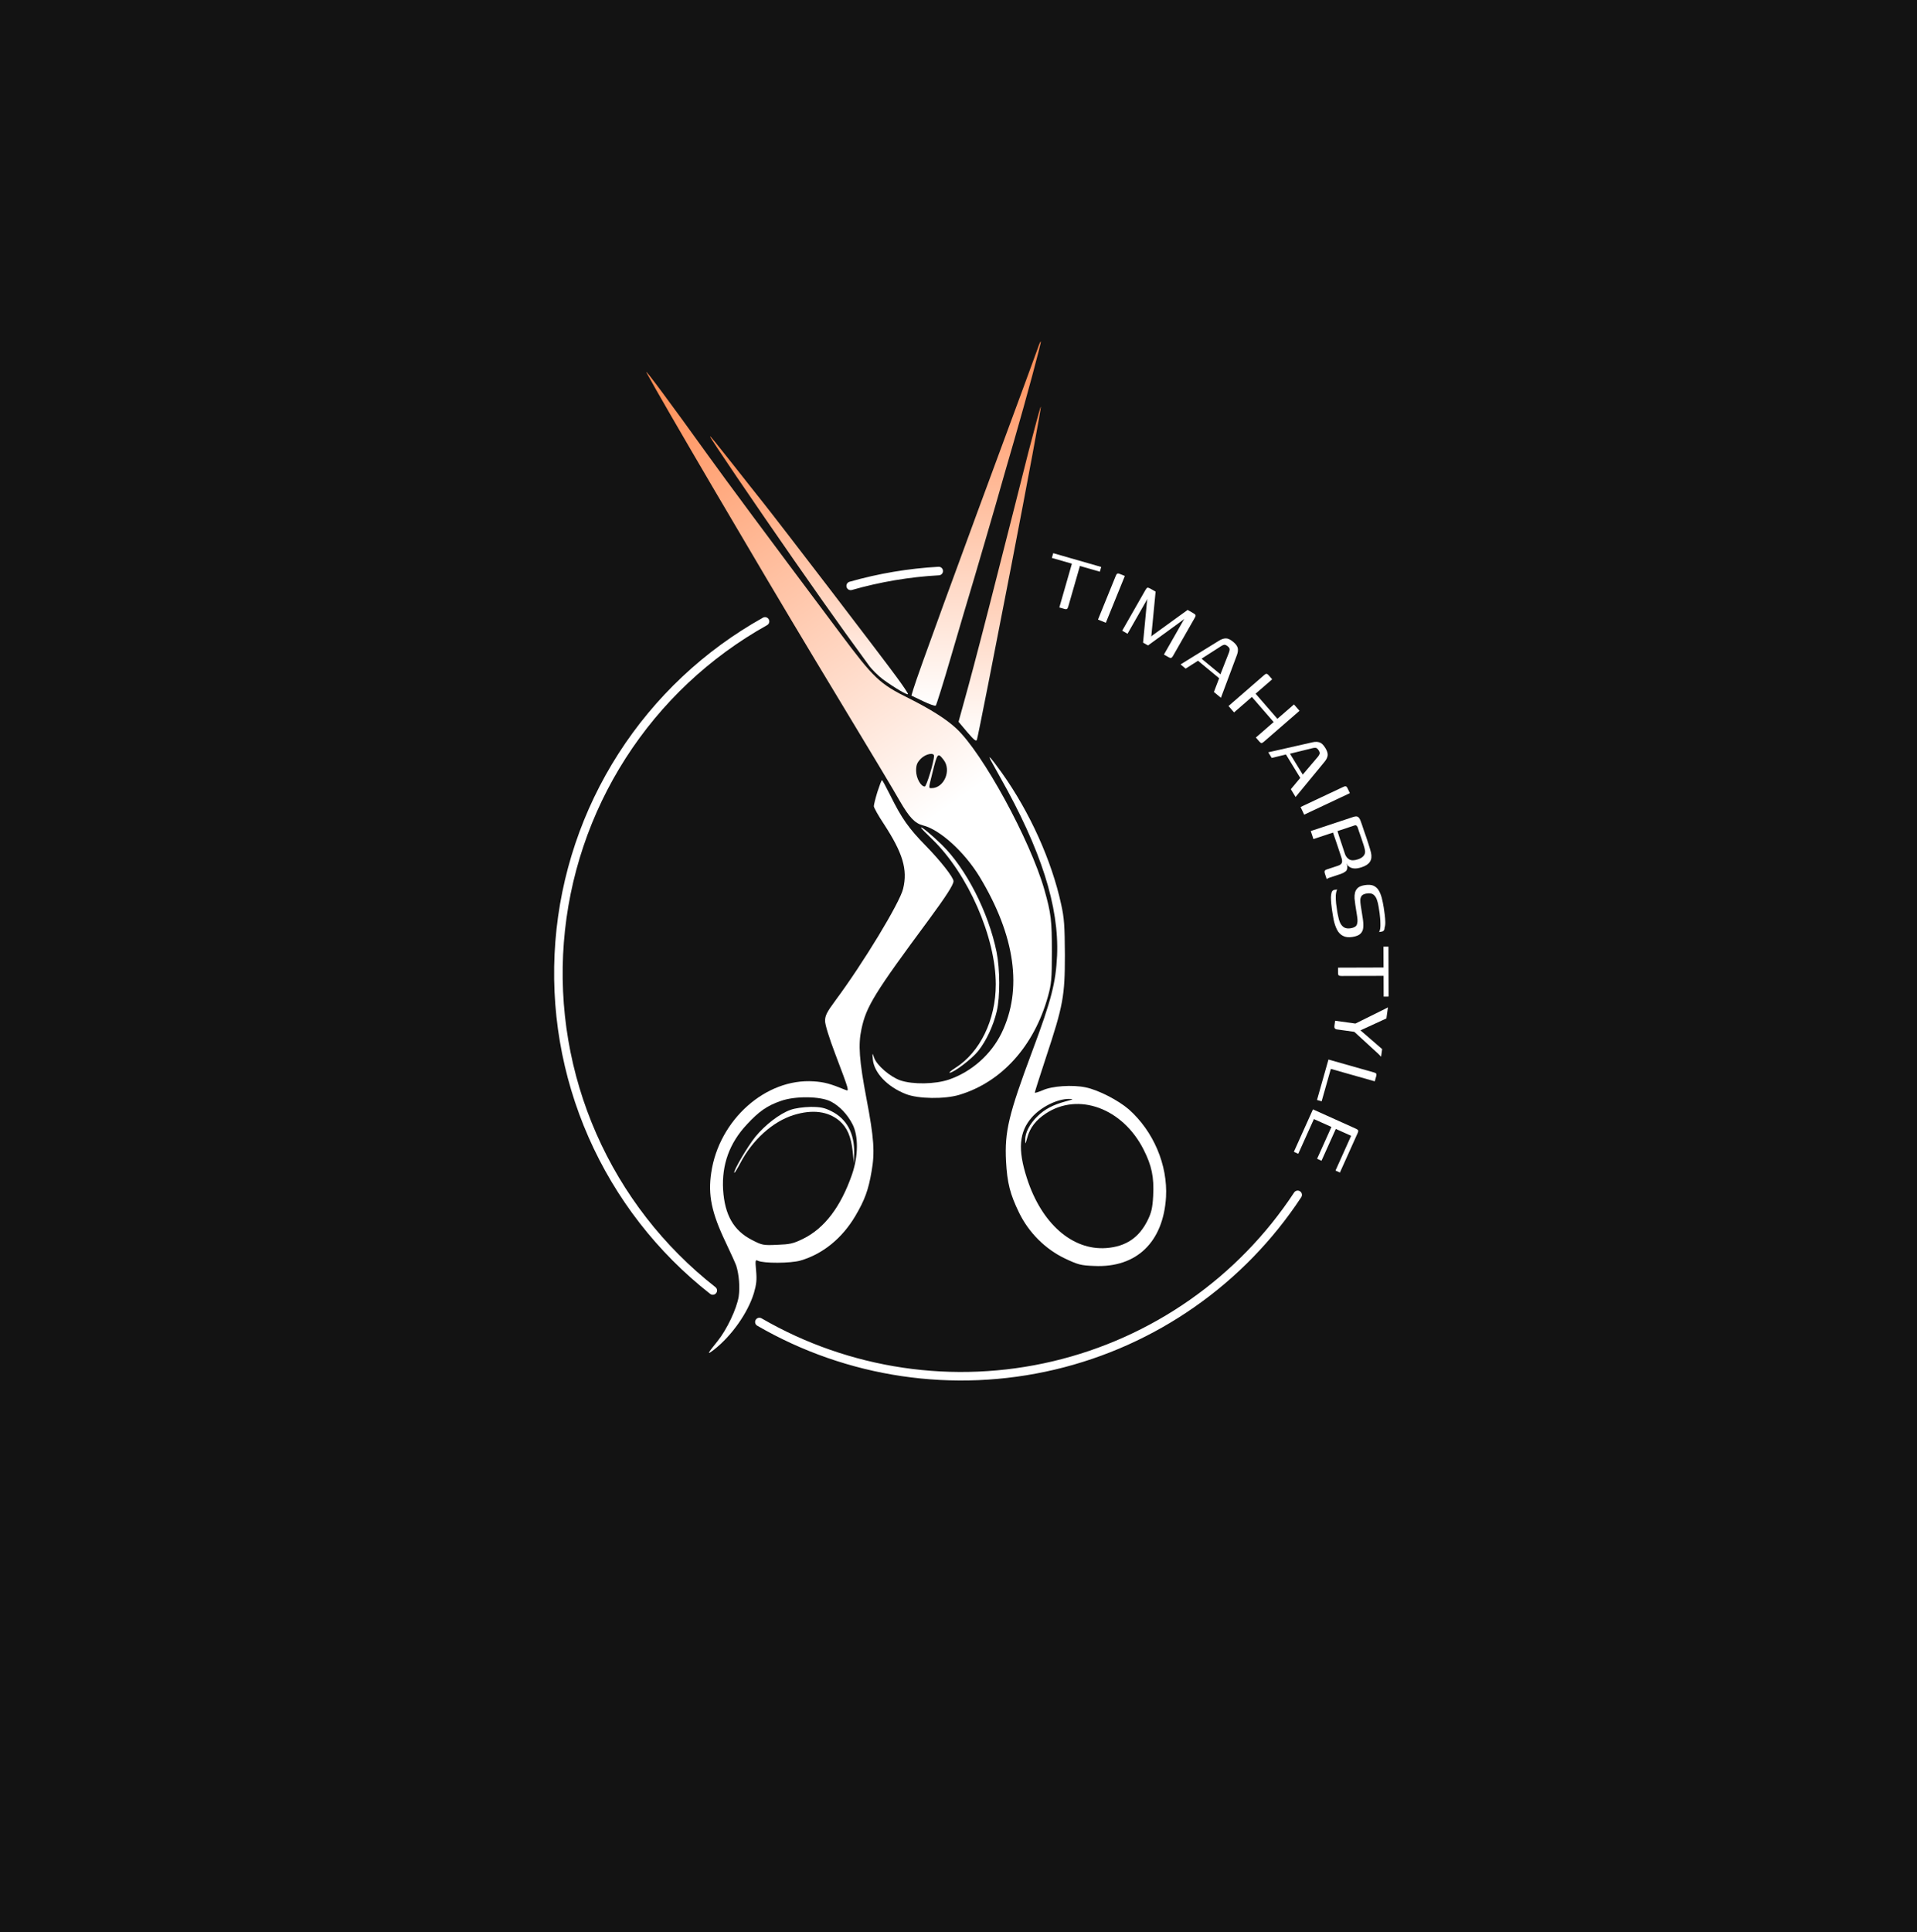 <svg width="393" height="396" viewBox="0 0 393 396" fill="none" xmlns="http://www.w3.org/2000/svg">
<rect width="393" height="396" fill="#131313"/>
<path d="M215.918 113.379L225.758 116.204L225.479 117.177L221.391 116.004L219.019 124.265C218.941 124.539 218.851 124.716 218.75 124.796C218.663 124.881 218.49 124.886 218.231 124.811L217.171 124.507L219.748 115.532L215.639 114.352L215.918 113.379ZM225.099 126.989C225.703 125.503 226.307 124.016 226.912 122.529C227.516 121.042 228.12 119.555 228.725 118.068C228.787 117.915 228.842 117.8 228.89 117.722C228.957 117.636 229.037 117.58 229.129 117.552C229.235 117.531 229.378 117.557 229.559 117.63L230.601 118.054L226.704 127.642L225.099 126.989ZM230.058 129.272L234.754 121.045C234.954 120.693 235.11 120.497 235.219 120.456C235.342 120.422 235.547 120.487 235.833 120.651L236.908 121.264L236.039 130.276L236 130.435L236.073 130.399L236.19 130.284L243.474 125.012L244.607 125.659C244.881 125.815 245.038 125.948 245.079 126.058C245.141 126.162 245.093 126.351 244.937 126.624L240.487 134.421C240.383 134.604 240.289 134.723 240.205 134.778C240.134 134.842 240.042 134.867 239.929 134.854C239.836 134.835 239.705 134.778 239.535 134.681L238.617 134.157L242.811 126.81L242.576 127.038L235.354 132.294L234.337 131.714L235.17 122.993L235.268 122.686L231.152 129.896L230.058 129.272ZM242.029 136.18L249.972 131.276C250.436 130.998 250.875 130.855 251.29 130.848C251.715 130.829 252.222 131.064 252.811 131.552C253.342 131.992 253.654 132.415 253.746 132.822C253.837 133.229 253.781 133.708 253.578 134.26L250.297 143.023L248.859 141.832L249.935 139.014L245.602 135.428L243.069 137.041L242.029 136.18ZM246.329 135.008L250.195 138.207L251.934 133.776C252.02 133.555 252.069 133.342 252.082 133.139C252.104 132.923 251.976 132.701 251.699 132.472C251.387 132.213 251.122 132.111 250.903 132.163C250.696 132.225 250.502 132.318 250.322 132.442L246.329 135.008ZM251.854 144.709L259.177 138.351C259.392 138.164 259.558 138.08 259.673 138.099C259.799 138.129 259.94 138.235 260.098 138.416L260.806 139.232L257.407 142.182L261.877 147.33L265.275 144.38L266.411 145.688L259.122 152.016C258.906 152.203 258.74 152.298 258.623 152.3C258.506 152.302 258.354 152.196 258.167 151.981L257.459 151.165L261.112 147.994L256.643 142.846L252.99 146.017L251.854 144.709ZM260.007 154.196L269.111 152.133C269.64 152.021 270.102 152.028 270.497 152.156C270.904 152.276 271.308 152.662 271.707 153.315C272.067 153.903 272.225 154.405 272.179 154.819C272.134 155.234 271.926 155.669 271.554 156.125L265.609 163.351L264.634 161.758L266.566 159.441L263.63 154.643L260.712 155.348L260.007 154.196ZM264.455 154.481L267.074 158.761L270.156 155.134C270.309 154.953 270.424 154.768 270.502 154.579C270.593 154.383 270.545 154.131 270.357 153.824C270.146 153.479 269.928 153.295 269.704 153.274C269.488 153.266 269.274 153.291 269.064 153.349L264.455 154.481ZM266.63 165.409C268.082 164.725 269.534 164.041 270.986 163.357C272.438 162.673 273.89 161.99 275.342 161.306C275.491 161.235 275.61 161.188 275.698 161.163C275.806 161.146 275.903 161.158 275.989 161.2C276.081 161.256 276.169 161.372 276.252 161.549L276.732 162.566L267.368 166.976L266.63 165.409ZM274.766 175.059C274.766 175.059 274.7 174.86 274.567 174.461C274.435 174.063 274.258 173.529 274.036 172.86C273.814 172.191 273.561 171.453 273.278 170.646L269.263 171.978L268.717 170.333L277.43 167.443C277.843 167.306 278.156 167.297 278.37 167.416C278.588 167.549 278.772 167.819 278.923 168.227C279.008 168.436 279.108 168.711 279.221 169.053C279.339 169.409 279.469 169.801 279.611 170.228C279.767 170.65 279.918 171.082 280.064 171.523C280.215 171.979 280.36 172.413 280.497 172.826C280.638 173.253 280.756 173.633 280.851 173.965C280.945 174.297 281.016 174.558 281.063 174.748C281.237 175.512 281.168 176.135 280.854 176.619C280.555 177.098 279.992 177.474 279.166 177.748C278.511 177.965 277.961 178.045 277.515 177.987C277.074 177.944 276.702 177.775 276.399 177.481C276.342 177.452 276.283 177.393 276.221 177.303C276.179 177.222 276.141 177.132 276.108 177.032L276.065 177.046C276.084 177.103 276.105 177.167 276.129 177.238C276.152 177.31 276.171 177.367 276.185 177.409C276.265 177.983 276.153 178.384 275.849 178.611C275.56 178.834 275.244 179.002 274.902 179.115L272.468 179.923C272.326 179.97 272.209 180.024 272.119 180.086C272.043 180.143 272 180.181 271.991 180.2L271.608 179.046C271.542 178.847 271.526 178.679 271.559 178.541C271.592 178.404 271.744 178.29 272.015 178.2L274.279 177.449C274.72 177.303 274.986 177.104 275.076 176.853C275.186 176.611 275.16 176.248 275 175.764L274.766 175.059ZM274.196 170.341C274.262 170.54 274.359 170.856 274.486 171.288C274.628 171.715 274.782 172.178 274.947 172.676C275.117 173.188 275.273 173.658 275.415 174.085C275.556 174.512 275.66 174.826 275.726 175.025C275.882 175.495 276.162 175.86 276.564 176.122C276.986 176.393 277.596 176.396 278.393 176.132C278.934 175.952 279.326 175.704 279.568 175.386C279.829 175.078 279.913 174.687 279.819 174.212C279.762 173.899 279.661 173.522 279.514 173.081C279.382 172.635 279.231 172.179 279.061 171.714C278.905 171.244 278.754 170.812 278.607 170.418C278.475 170.02 278.376 169.721 278.31 169.522C278.295 169.479 278.236 169.396 278.132 169.272C278.042 169.144 277.876 169.12 277.634 169.2L274.196 170.341ZM274.124 182.307C273.965 182.651 273.872 183.075 273.845 183.581C273.835 184.098 273.857 184.626 273.91 185.164C273.981 185.715 274.048 186.191 274.111 186.591C274.134 186.739 274.16 186.909 274.19 187.102C274.221 187.295 274.255 187.464 274.293 187.61C274.4 188.2 274.548 188.709 274.736 189.135C274.939 189.558 275.208 189.873 275.544 190.079C275.895 190.282 276.351 190.34 276.915 190.251C277.596 190.145 278.013 189.898 278.165 189.509C278.317 189.121 278.34 188.586 278.233 187.905C278.198 187.682 278.161 187.445 278.122 187.193C278.082 186.941 278.041 186.675 277.997 186.393C277.953 186.111 277.902 185.785 277.844 185.415C277.779 185 277.728 184.575 277.69 184.141C277.667 183.704 277.702 183.296 277.795 182.917C277.902 182.536 278.103 182.217 278.396 181.958C278.705 181.697 279.17 181.518 279.793 181.421C280.519 181.307 281.109 181.344 281.563 181.531C282.02 181.733 282.382 182.056 282.649 182.5C282.915 182.944 283.126 183.466 283.28 184.064C283.437 184.677 283.57 185.332 283.679 186.028C283.743 186.443 283.809 186.911 283.875 187.432C283.944 187.968 283.984 188.471 283.997 188.939C284.012 189.423 283.966 189.809 283.86 190.099C283.867 190.341 283.821 190.531 283.721 190.668C283.623 190.82 283.485 190.909 283.307 190.937C283.248 190.947 283.174 190.958 283.085 190.972C283.011 190.984 282.937 190.995 282.863 191.007C282.789 191.018 282.737 191.026 282.707 191.031C282.834 190.875 282.918 190.634 282.959 190.309C282.999 189.983 283.01 189.617 282.992 189.21C282.991 188.816 282.969 188.432 282.926 188.059C282.897 187.684 282.865 187.378 282.828 187.141L282.623 185.829C282.539 185.296 282.417 184.806 282.256 184.361C282.096 183.915 281.852 183.574 281.527 183.336C281.218 183.111 280.768 183.045 280.175 183.137C279.715 183.209 279.389 183.352 279.194 183.564C279.002 183.792 278.895 184.081 278.875 184.434C278.869 184.784 278.903 185.196 278.977 185.67C279.067 186.248 279.147 186.76 279.217 187.204C279.286 187.649 279.343 188.012 279.387 188.294C279.489 188.946 279.52 189.533 279.48 190.055C279.455 190.575 279.272 191.006 278.931 191.348C278.604 191.688 278.041 191.92 277.241 192.045C276.455 192.168 275.805 192.087 275.29 191.804C274.777 191.535 274.377 191.111 274.089 190.534C273.804 189.971 273.579 189.308 273.414 188.544C273.341 188.176 273.278 187.822 273.225 187.481C273.157 187.142 273.101 186.786 273.058 186.414C273.005 186.073 272.958 185.678 272.918 185.228C272.878 184.779 272.856 184.343 272.85 183.918C272.862 183.507 272.913 183.157 273.005 182.869C273.114 182.594 273.287 182.438 273.524 182.401L274.124 182.307ZM284.641 194.023L284.673 204.26L283.66 204.263L283.647 200.011L275.052 200.038C274.767 200.039 274.572 200.002 274.467 199.927C274.362 199.867 274.309 199.703 274.308 199.433L274.304 198.33L283.642 198.301L283.628 194.026L284.641 194.023ZM273.709 209.213L277.876 209.791L283.926 206.792L284.539 206.469L284.223 208.742L278.909 211.184L283.351 215.026L283.134 216.586L282.578 216.01L277.641 211.485L274.254 211.015C274.058 211.003 273.904 210.966 273.792 210.905C273.694 210.846 273.622 210.76 273.578 210.648C273.547 210.538 273.548 210.371 273.579 210.149L273.709 209.213ZM281.837 221.632L272.831 219.08L270.948 225.726L269.995 225.456L272.345 217.165L281.588 219.784C281.747 219.829 281.875 219.873 281.972 219.916C282.069 219.959 282.134 220.032 282.167 220.135C282.2 220.238 282.19 220.383 282.137 220.571L281.837 221.632ZM269.167 227.38L277.949 231.33C278.196 231.441 278.351 231.552 278.416 231.663C278.481 231.775 278.461 231.947 278.357 232.179L274.693 240.326L273.79 239.92L276.992 232.799L273.853 231.387L270.918 237.912L270.015 237.506L272.95 230.981L269.359 229.366L266.156 236.486L265.253 236.08L269.167 227.38Z" fill="white"/>
<path d="M212.844 71.139C212.611 71.806 211.144 75.739 209.644 79.873C195.411 118.306 188.277 137.906 187.277 141.139L186.844 142.573L189.211 143.706C190.544 144.339 191.71 144.773 191.844 144.606C191.977 144.473 193.41 139.939 194.977 134.539C196.544 129.139 198.744 121.773 199.811 118.206C200.877 114.639 202.811 107.939 204.144 103.373C205.444 98.773 207.177 92.773 207.977 90.039C210.311 82.006 213.51 70.139 213.377 70.006C213.31 69.939 213.077 70.439 212.844 71.139Z" fill="url(#paint0_linear_1_45)"/>
<path d="M132.544 76.373C135.244 81.473 155.711 116.339 166.978 135.039C180.411 157.273 182.778 161.239 184.444 164.139C186.411 167.539 187.544 168.739 189.211 169.173C192.711 170.039 197.744 174.639 200.844 179.739C208.144 191.839 209.678 202.806 205.311 211.773C203.144 216.173 199.178 219.673 194.544 221.273C191.678 222.239 187.144 222.306 184.578 221.439C182.478 220.706 179.744 218.339 179.211 216.806C178.811 215.706 178.811 215.706 178.944 217.173C179.211 219.906 181.944 222.773 185.711 224.239C188.244 225.239 193.644 225.306 196.644 224.406C205.344 221.806 212.011 214.406 214.844 204.206C215.544 201.673 215.644 200.673 215.644 195.039C215.644 188.639 215.478 187.206 214.111 182.373C211.211 172.206 201.411 154.239 196.011 149.273C193.978 147.373 190.711 145.339 186.478 143.206C180.278 140.139 179.211 139.106 172.178 129.706C156.644 108.973 148.978 98.639 145.311 93.54C137.578 82.773 131.911 75.139 132.544 76.373ZM191.478 154.939C191.478 156.106 189.944 161.206 189.578 161.206C188.778 161.206 187.811 159.473 187.811 157.973C187.811 156.773 188.011 156.306 188.778 155.506C189.778 154.506 191.478 154.173 191.478 154.939ZM193.444 155.739C195.111 157.873 193.544 161.539 190.978 161.539C190.344 161.539 190.344 161.673 191.144 158.439C192.178 154.273 192.244 154.206 193.444 155.739Z" fill="url(#paint1_linear_1_45)"/>
<path d="M210.843 92.607C209.543 97.807 206.677 109.074 204.477 117.707C202.31 126.307 199.61 136.641 198.51 140.674L196.51 147.941L198.31 150.074C199.71 151.707 200.143 152.041 200.277 151.607C200.477 151.041 203.943 133.441 207.277 116.207C210.677 98.607 213.51 83.441 213.377 83.341C213.31 83.274 212.177 87.441 210.843 92.607Z" fill="url(#paint2_linear_1_45)"/>
<path d="M151.01 97.707C158.277 108.407 168.043 122.44 173.41 129.874C175.343 132.54 177.443 135.44 178.077 136.307C178.71 137.207 180.043 138.507 181.01 139.24C183.343 140.94 186.143 142.607 186.143 142.24C186.143 142.074 185.077 140.474 183.743 138.674C181.043 134.974 159.777 107.174 156.443 103.007C155.277 101.54 152.443 97.974 150.143 95.04C143.877 87.107 143.943 87.24 151.01 97.707Z" fill="url(#paint3_linear_1_45)"/>
<path d="M203.177 155.94C203.41 156.373 204.243 157.873 205.043 159.307C213.443 174.173 217.143 185.84 216.71 195.873C216.443 201.407 215.577 204.873 211.677 215.307C206.743 228.507 205.943 231.94 206.243 238.007C206.477 242.44 207.077 244.773 208.91 248.54C210.91 252.64 214.277 256.007 218.31 257.94C221.01 259.207 221.543 259.373 224.343 259.473C233.01 259.873 238.477 254.573 239.043 245.373C239.41 238.773 236.477 231.873 231.41 227.373C229.243 225.507 225.177 223.407 222.577 222.873C219.91 222.307 215.677 222.573 213.743 223.473C212.843 223.84 212.143 224.073 212.143 223.94C212.143 223.807 213.177 220.54 214.443 216.707C217.977 206.04 218.31 204.14 218.31 195.707C218.277 189.773 218.177 188.173 217.543 185.34C215.61 176.407 211.11 166.44 205.41 158.44C203.143 155.273 202.377 154.44 203.177 155.94ZM218.477 225.74C215.877 226.44 214.177 227.34 212.71 228.773C211.11 230.307 210.143 232.173 210.177 233.607C210.177 234.64 210.21 234.607 210.61 233.14C211.143 231.14 212.377 229.573 214.377 228.24C221.077 223.807 230.143 227.14 234.443 235.607C236.11 238.907 236.61 241.24 236.41 245.107C236.277 247.573 236.043 248.54 235.31 250.04C233.543 253.673 230.81 255.507 226.777 255.807C219.81 256.307 213.51 250.74 210.543 241.54C208.61 235.607 208.91 232.007 211.543 229.007C213.443 226.873 216.71 225.24 219.143 225.24C220.177 225.24 220.11 225.307 218.477 225.74Z" fill="white"/>
<path d="M179.877 162.306C179.477 163.606 179.144 164.94 179.144 165.24C179.144 165.54 180.077 167.206 181.211 168.906C185.077 174.84 186.111 178.206 185.144 182.173C184.477 185.006 176.944 197.439 171.211 205.139C169.511 207.439 169.144 208.173 169.144 209.24C169.144 210.04 169.977 212.706 171.277 216.139C172.477 219.239 173.544 222.173 173.677 222.706C173.877 223.54 173.844 223.606 173.277 223.373C170.277 222.139 168.977 221.773 166.811 221.639C157.011 220.973 147.411 229.506 145.811 240.339C145.111 244.906 145.877 248.573 148.777 254.639C149.844 256.873 150.811 259.039 150.944 259.439C151.511 261.273 151.711 263.84 151.444 265.706C151.044 268.24 149.011 272.506 147.111 274.873C144.977 277.506 144.811 277.84 146.411 276.606C150.044 273.739 153.311 269.073 154.544 265.073C155.077 263.239 155.177 262.34 155.011 260.473C154.811 258.306 154.844 258.14 155.377 258.406C156.577 258.973 162.077 258.939 164.077 258.373C168.677 257.039 172.644 253.806 175.344 249.24C177.277 245.973 178.044 243.873 178.677 240.106C179.377 236.206 179.177 233.24 177.644 225.24C176.144 217.306 175.911 214.106 176.611 210.906C177.577 206.306 179.277 203.539 190.511 188.373C193.944 183.706 195.477 181.339 195.477 180.606C195.477 179.839 192.811 176.439 189.811 173.373C186.311 169.806 184.844 167.739 182.477 162.939C181.644 161.273 180.911 159.906 180.811 159.906C180.711 159.906 180.311 160.973 179.877 162.306ZM170.344 225.773C172.111 226.706 173.677 228.34 174.744 230.373C176.011 232.773 175.977 236.906 174.677 240.706C172.377 247.34 169.044 251.74 164.644 253.906C162.611 254.906 161.944 255.039 159.311 255.139C156.444 255.273 156.211 255.206 154.144 254.139C150.377 252.206 148.577 249.006 148.244 243.873C147.944 238.706 149.544 234.273 153.144 230.439C155.644 227.74 157.311 226.606 160.111 225.639C163.044 224.606 168.211 224.673 170.344 225.773Z" fill="white"/>
<path d="M162.077 227.473C159.811 228.273 156.844 230.573 154.877 232.973C153.277 234.94 150.244 240.107 150.544 240.373C150.611 240.44 151.144 239.573 151.744 238.44C154.211 233.673 158.411 229.873 162.711 228.54C166.577 227.34 169.777 227.773 172.111 229.74C173.677 231.107 174.477 232.94 174.811 236.04L175.044 238.373L175.111 236.34C175.177 232.273 173.577 229.307 170.411 227.74C169.011 227.04 168.211 226.873 166.177 226.873C164.644 226.907 163.011 227.14 162.077 227.473Z" fill="white"/>
<path d="M188.811 169.639C188.811 169.739 189.844 170.806 191.111 172.006C198.444 179.106 204.144 192.106 204.144 201.772C204.144 209.039 200.911 215.706 195.811 218.906C194.977 219.439 194.477 219.872 194.677 219.872C195.511 219.872 199.277 217.006 200.544 215.406C202.211 213.306 203.644 210.239 204.344 207.272C205.044 204.339 205.011 198.639 204.311 195.139C202.644 186.972 198.077 178.039 193.077 173.139C190.911 171.039 188.811 169.306 188.811 169.639Z" fill="white"/>
<path d="M156.837 127.367C144.946 133.998 134.878 143.465 127.531 154.927C120.183 166.389 115.784 179.49 114.724 193.063C113.663 206.637 115.975 220.261 121.454 232.725C126.932 245.189 135.407 256.105 146.124 264.502" stroke="white" stroke-width="1.75" stroke-linecap="round"/>
<path d="M192.445 117.041C186.334 117.383 180.28 118.403 174.395 120.083" stroke="white" stroke-width="1.75" stroke-linecap="round"/>
<path d="M155.678 270.962C173.923 281.526 195.518 284.712 216.036 279.867C236.555 275.022 254.444 262.512 266.036 244.902" stroke="white" stroke-width="1.75" stroke-linecap="round"/>
<defs>
<linearGradient id="paint0_linear_1_45" x1="200.112" y1="70" x2="200.112" y2="144.642" gradientUnits="userSpaceOnUse">
<stop stop-color="#FF8C53"/>
<stop offset="1" stop-color="white"/>
</linearGradient>
<linearGradient id="paint1_linear_1_45" x1="215.561" y1="196.206" x2="132.561" y2="76.206" gradientUnits="userSpaceOnUse">
<stop offset="0.256" stop-color="white"/>
<stop offset="1" stop-color="#FF8C53"/>
</linearGradient>
<linearGradient id="paint2_linear_1_45" x1="204.945" y1="83.34" x2="204.945" y2="151.781" gradientUnits="userSpaceOnUse">
<stop stop-color="#FF8C53"/>
<stop offset="1" stop-color="white"/>
</linearGradient>
<linearGradient id="paint3_linear_1_45" x1="165.857" y1="89.434" x2="165.857" y2="142.291" gradientUnits="userSpaceOnUse">
<stop stop-color="#FF8C53"/>
<stop offset="1" stop-color="white"/>
</linearGradient>
</defs>
</svg>
